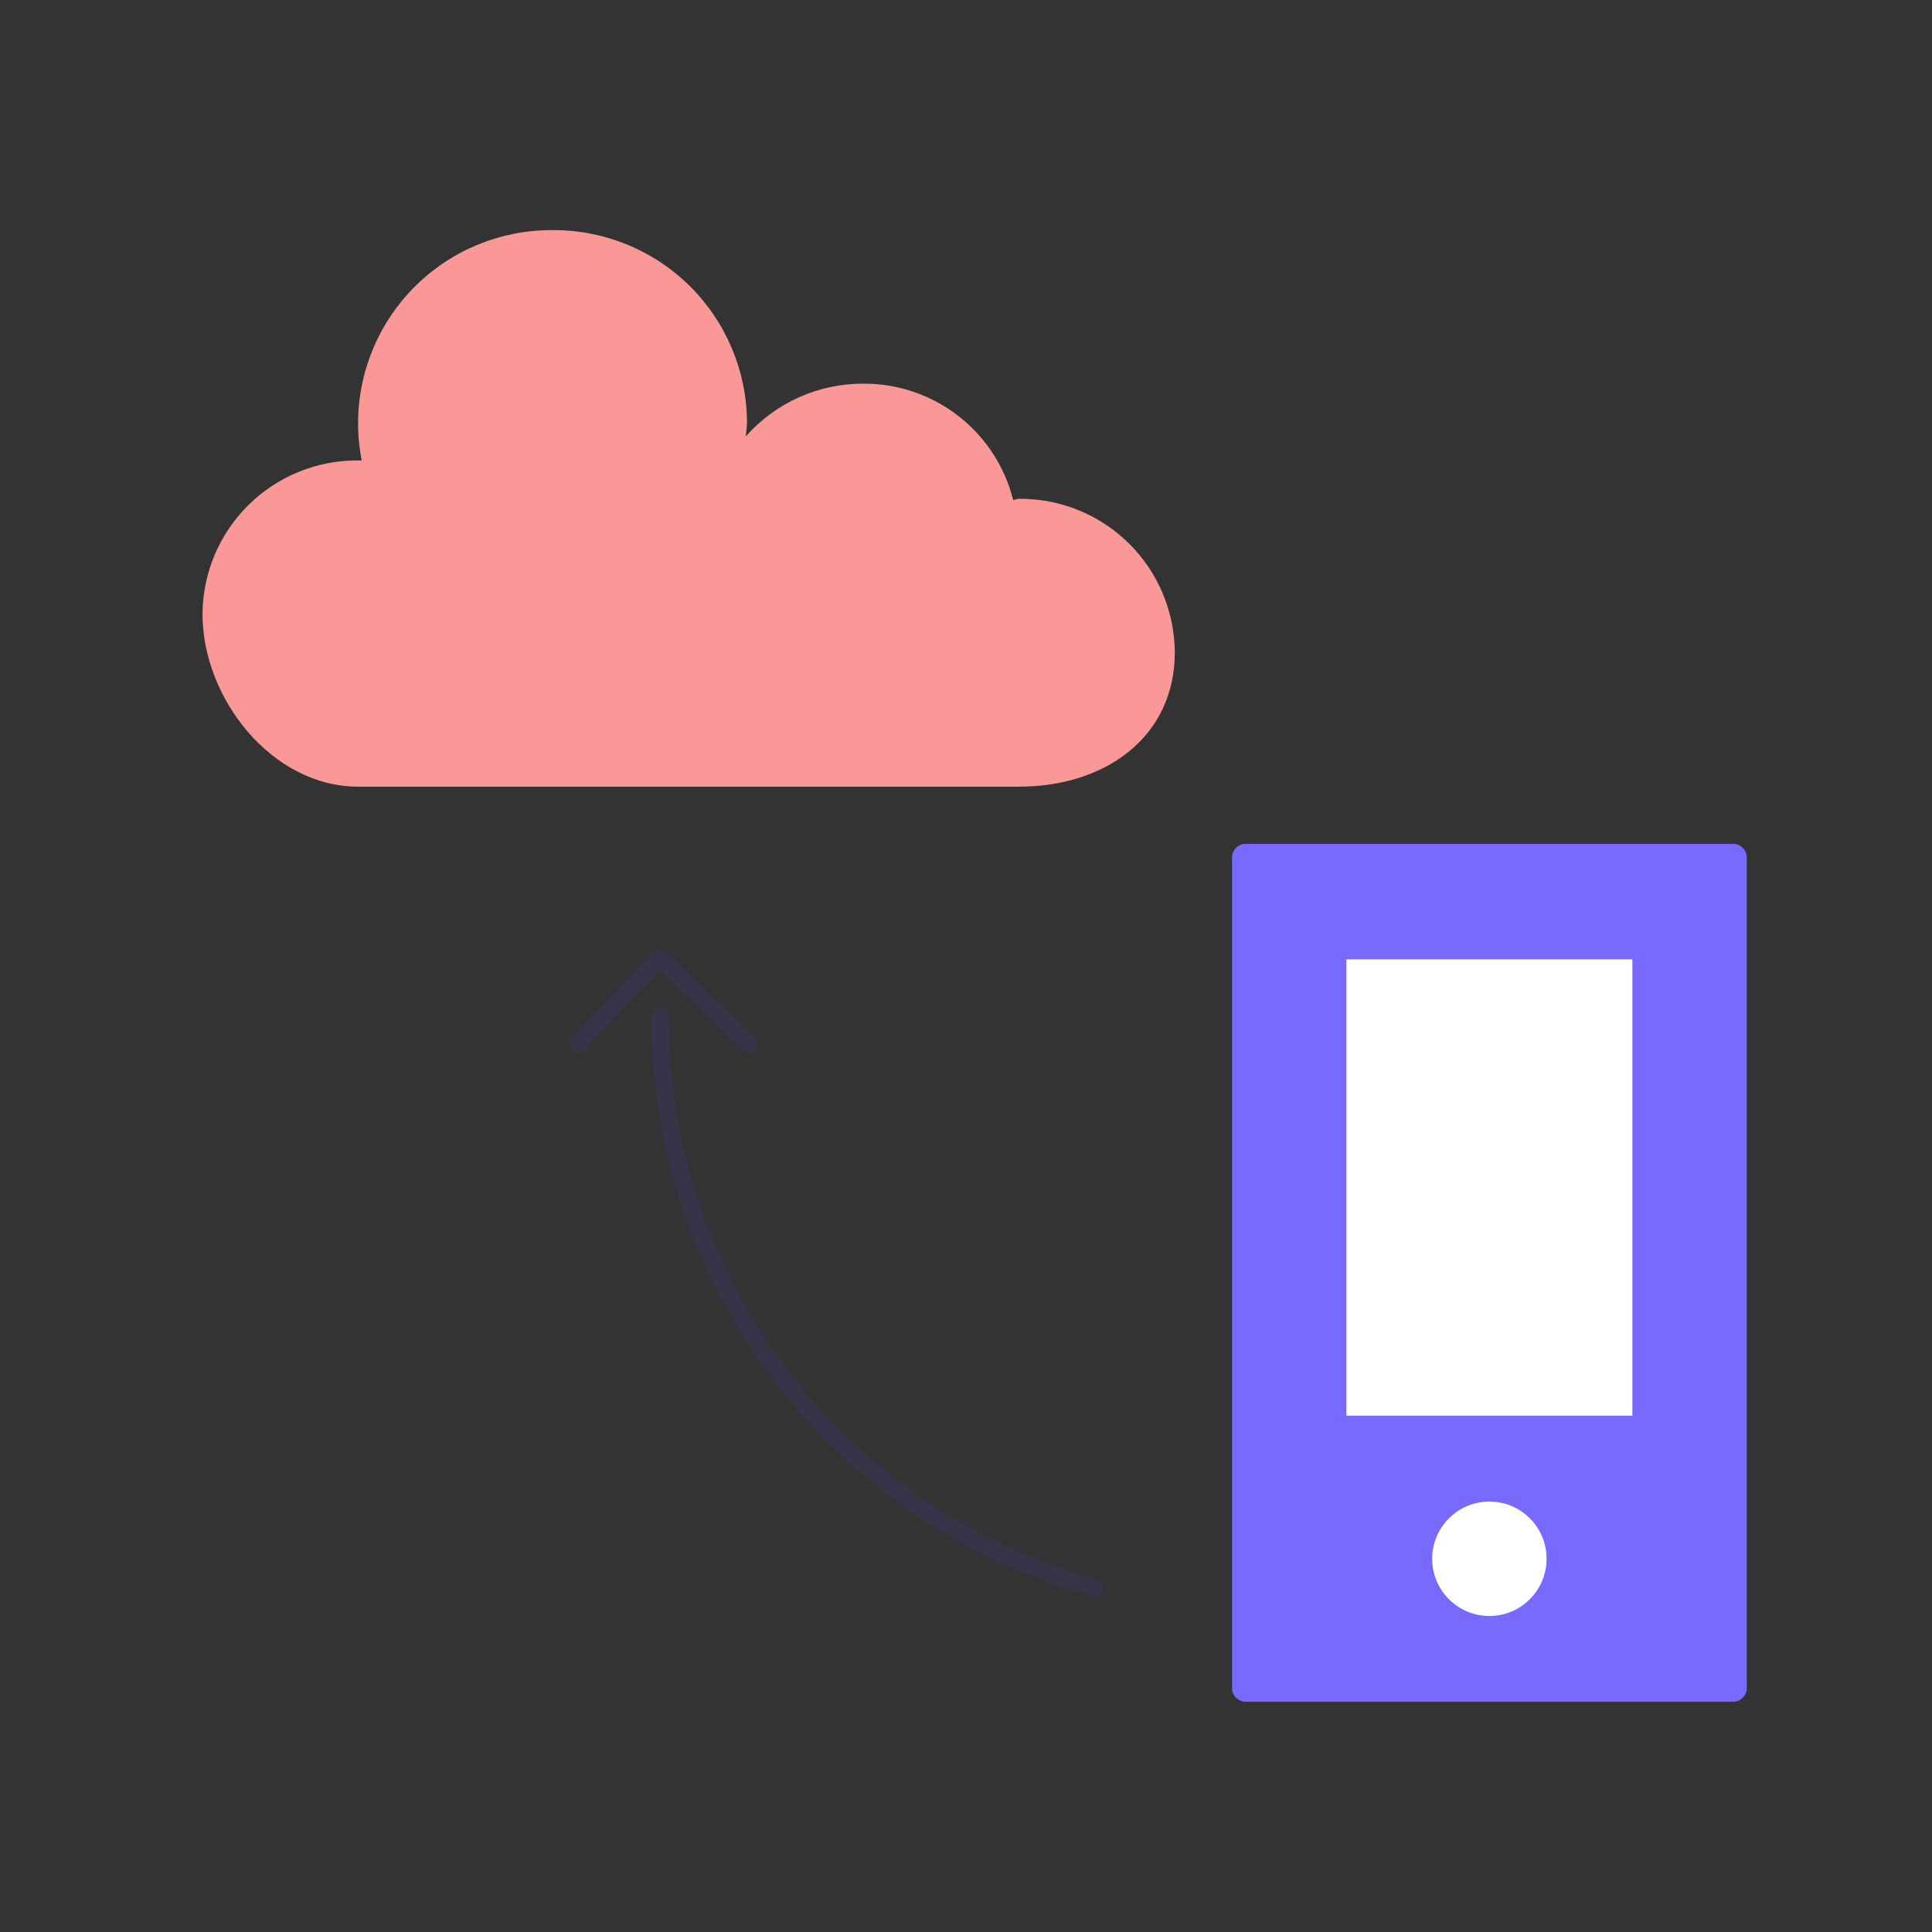<svg width="112" height="112" viewBox="0 0 112 112" fill="none" xmlns="http://www.w3.org/2000/svg">
<rect x="0" y="0" width="112" height="112" fill="#333333" stroke="none"/>
<path d="M59.086 45.603C64.067 45.603 68.105 42.73 68.105 37.815C68.089 35.439 67.13 33.166 65.439 31.497C63.748 29.828 61.462 28.899 59.086 28.915C58.965 28.915 58.854 28.974 58.734 28.985C58.251 27.054 57.135 25.341 55.564 24.119C53.993 22.896 52.059 22.235 50.068 22.24C48.777 22.233 47.499 22.502 46.32 23.03C45.141 23.558 44.089 24.332 43.234 25.3C43.257 25.018 43.305 24.754 43.305 24.466C43.285 21.496 42.087 18.655 39.973 16.569C37.858 14.483 35.002 13.322 32.032 13.341C29.062 13.322 26.206 14.483 24.092 16.569C21.978 18.655 20.779 21.496 20.759 24.466C20.753 25.213 20.824 25.959 20.97 26.691C20.899 26.691 20.829 26.691 20.759 26.691C18.383 26.675 16.098 27.604 14.407 29.273C12.715 30.942 11.756 33.215 11.74 35.591C11.74 40.507 15.778 45.604 20.759 45.604L59.086 45.603Z" fill="#FA9797"/>
<path d="M100.469 48.918H72.216C71.777 48.918 71.422 49.273 71.422 49.712V97.859C71.422 98.297 71.777 98.653 72.216 98.653H100.469C100.907 98.653 101.263 98.297 101.263 97.859V49.712C101.263 49.273 100.907 48.918 100.469 48.918Z" fill="#786AFF"/>
<path d="M94.631 55.616H78.053V82.068H94.631V55.616Z" fill="white"/>
<path d="M86.341 93.68C88.173 93.68 89.657 92.195 89.657 90.364C89.657 88.533 88.173 87.048 86.341 87.048C84.51 87.048 83.025 88.533 83.025 90.364C83.025 92.195 84.51 93.68 86.341 93.68Z" fill="white"/>
<path d="M63.423 92.022C56.172 90.023 49.78 85.694 45.233 79.701C40.687 73.709 38.238 66.388 38.265 58.866M33.496 60.524L38.225 55.551L43.443 60.524" stroke="#373449" stroke-linecap="round" stroke-linejoin="round"/>
</svg>
